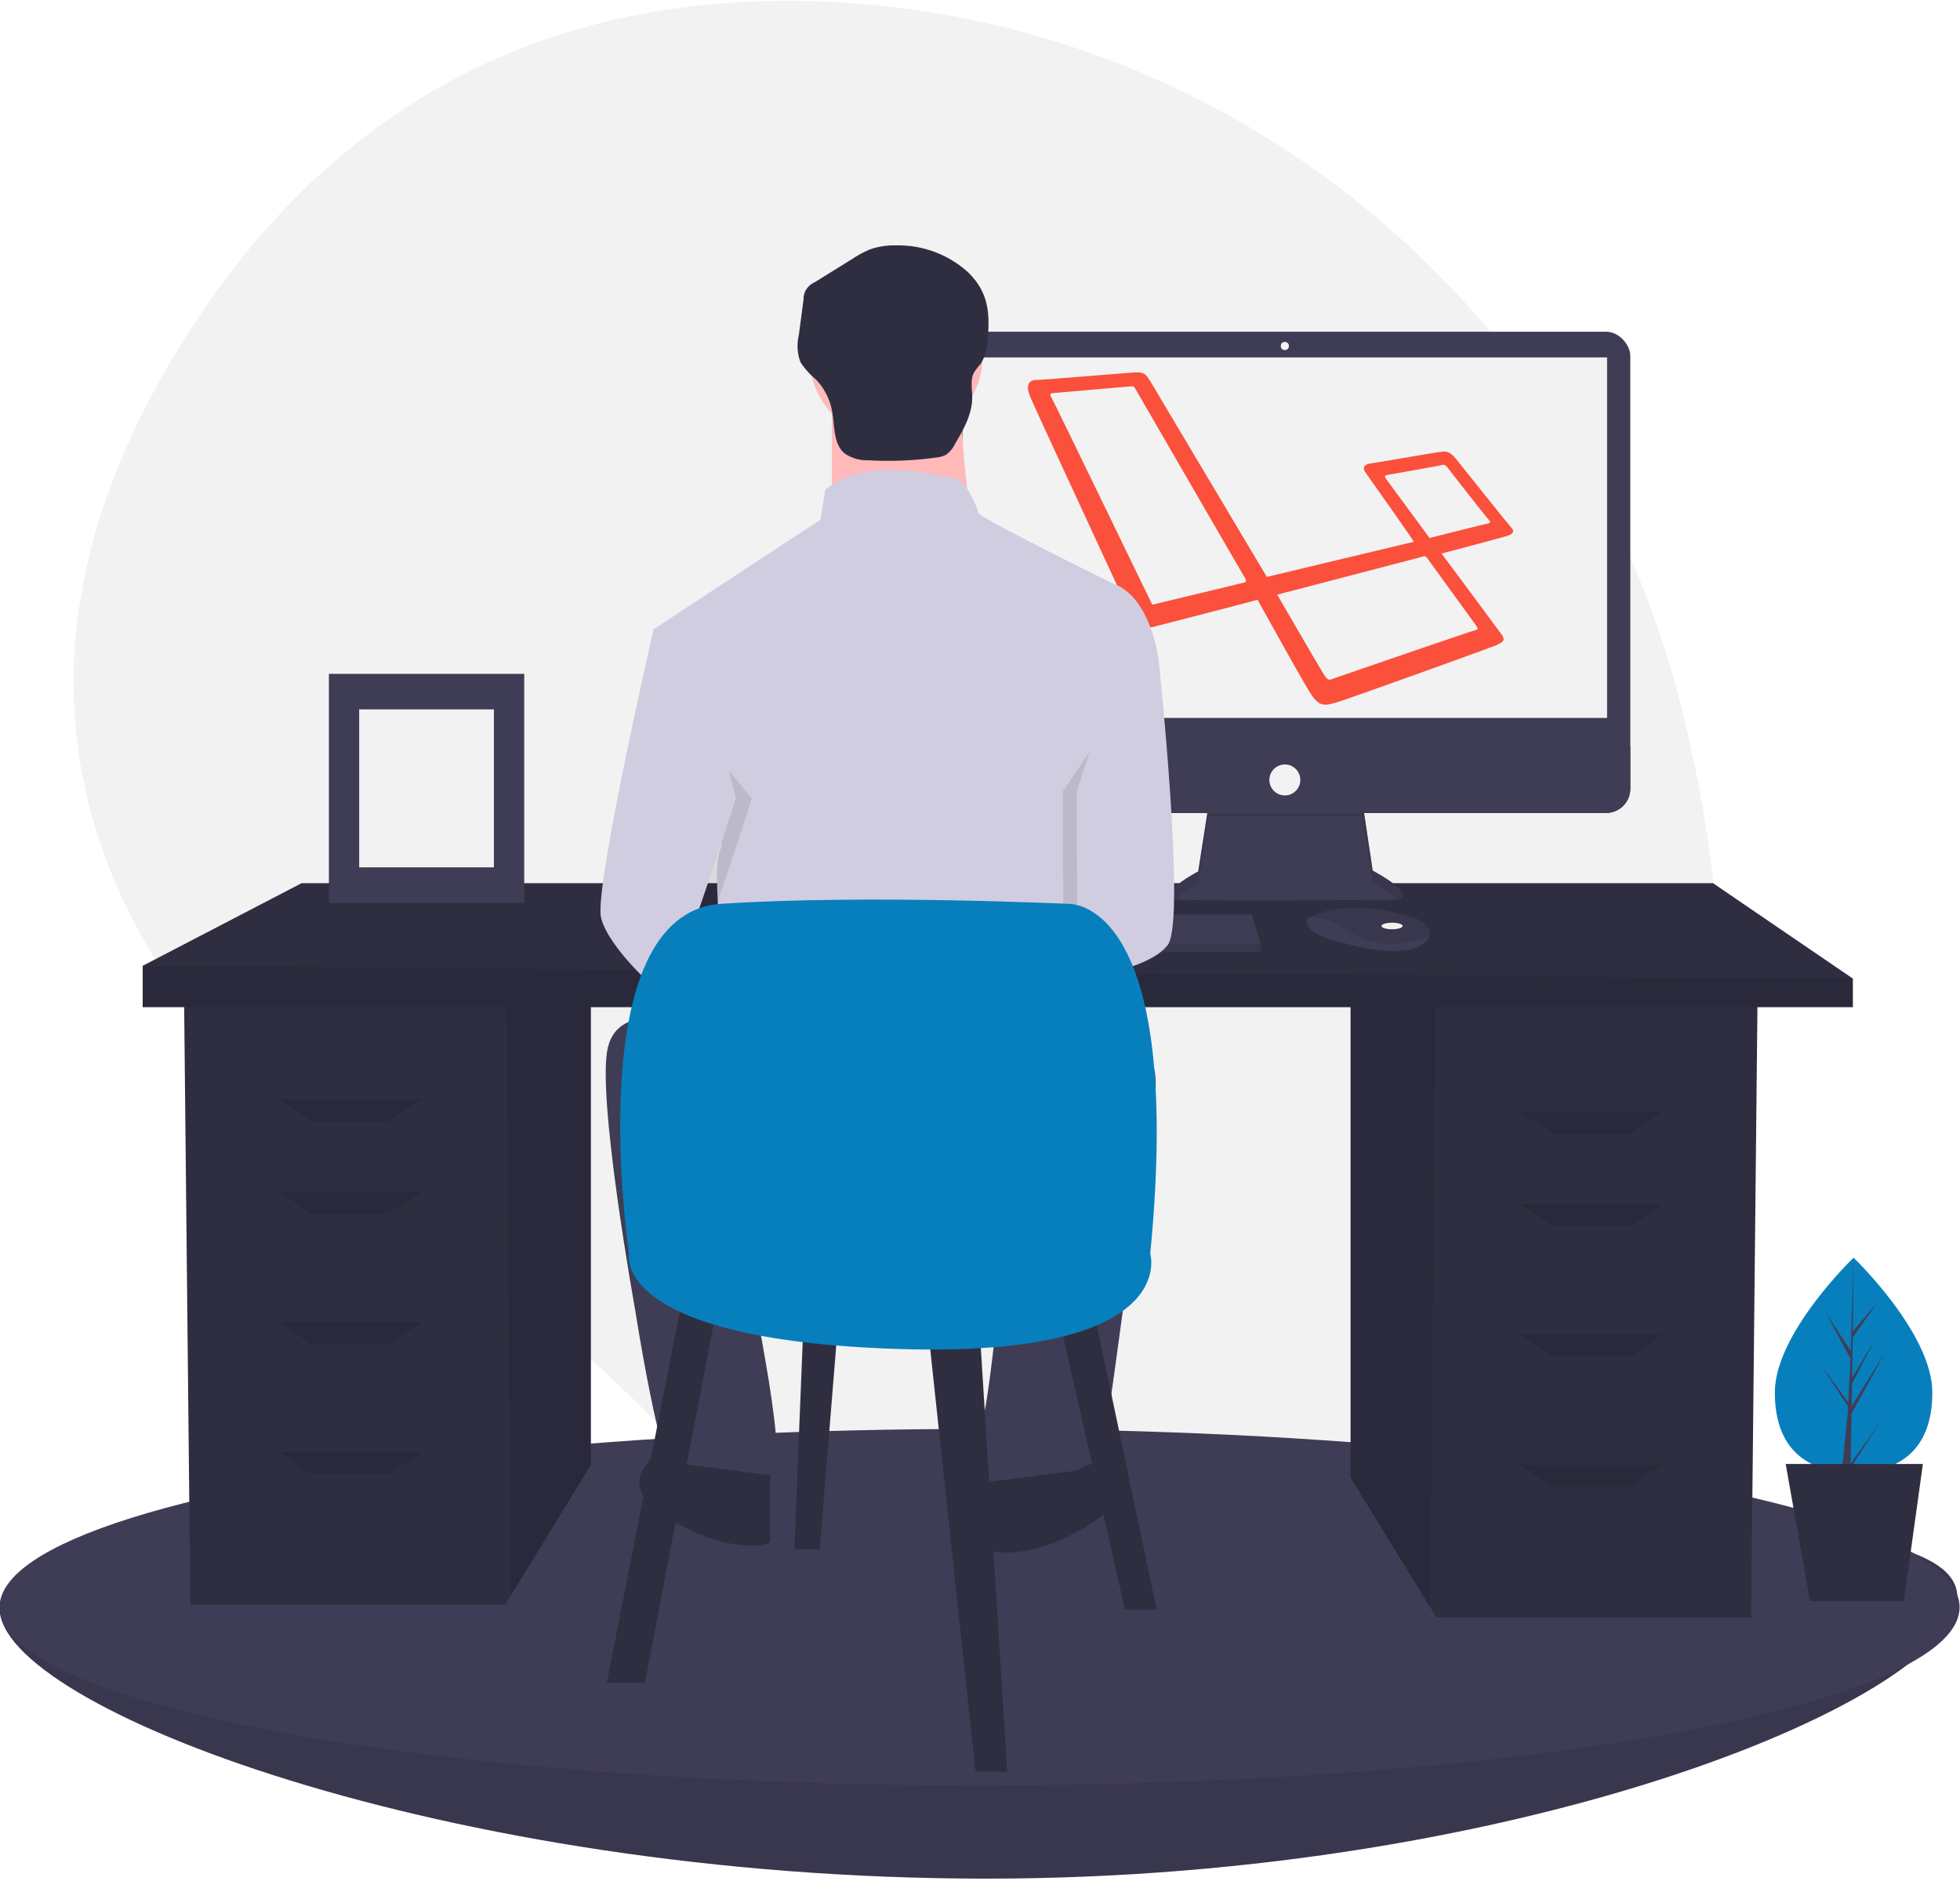 <svg id="Layer_1" data-name="Layer 1" xmlns="http://www.w3.org/2000/svg" viewBox="0 0 347 333"><defs><style>.cls-1{fill:#f2f2f2;}.cls-2{fill:#3f3d56;}.cls-3{opacity:0.1;isolation:isolate;}.cls-4{fill:#2f2e41;}.cls-5{fill:#fb503b;}.cls-6{fill:#ffb9b9;}.cls-7{fill:#d0cde1;}.cls-8{fill:#087fbd;}</style></defs><title>vector image </title><path class="cls-1" d="M297.5,124.55C279.44,53.54,217,2.27,143.79.21,105.07-.87,64.32,12,34.65,56.91c-53,80.34,3.26,135.86,42.51,162.24a245.89,245.89,0,0,1,50.76,45.62c26.51,31.46,77.5,70.55,138.24,9.3C310.19,229.68,309.53,171.86,297.5,124.55Z"/><path class="cls-2" d="M346.52,282.7c0,17.44-76.07,49.86-171.89,49.86S-.07,302.15-.07,284.71s78.88-15.28,174.7-15.28S346.52,265.27,346.52,282.7Z"/><path class="cls-3" d="M346.52,282.7c0,17.44-76.07,49.86-171.89,49.86S-.07,302.15-.07,284.71s78.88-15.28,174.7-15.28S346.52,265.27,346.52,282.7Z"/><ellipse class="cls-2" cx="173.43" cy="284.51" rx="173.5" ry="31.56"/><polygon class="cls-4" points="239.11 177.17 239.11 261.58 253.23 284.59 254.31 286.34 310.02 286.34 311.15 177.17 239.11 177.17"/><polygon class="cls-3" points="239.11 177.17 239.11 261.58 253.23 284.59 254.1 177.17 239.11 177.17"/><polygon class="cls-4" points="104.61 174.91 104.61 259.33 90.49 282.34 89.41 284.09 33.7 284.09 32.57 174.91 104.61 174.91"/><polygon class="cls-3" points="104.61 174.91 104.61 259.33 90.49 282.34 89.62 174.91 104.61 174.91"/><polygon class="cls-4" points="328.03 173.23 328.03 178.29 25.26 178.29 25.26 170.97 53.4 156.34 303.27 156.34 328.03 173.23"/><polygon class="cls-3" points="328.03 173.23 328.03 178.29 25.26 178.29 25.26 170.97 328.03 173.23"/><polygon class="cls-3" points="68.59 198.55 55.09 198.55 49.46 194.61 74.78 194.61 68.59 198.55"/><polygon class="cls-3" points="68.59 214.87 55.09 214.87 49.46 210.93 74.78 210.93 68.59 214.87"/><polygon class="cls-3" points="68.59 237.94 55.09 237.94 49.46 234 74.78 234 68.59 237.94"/><polygon class="cls-3" points="68.59 261.02 55.09 261.02 49.46 257.08 74.78 257.08 68.59 261.02"/><polygon class="cls-3" points="275.13 200.8 288.63 200.8 294.26 196.86 268.94 196.86 275.13 200.8"/><polygon class="cls-3" points="275.13 217.12 288.63 217.12 294.26 213.18 268.94 213.18 275.13 217.12"/><polygon class="cls-3" points="275.13 240.2 288.63 240.2 294.26 236.26 268.94 236.26 275.13 240.2"/><polygon class="cls-3" points="275.13 263.27 288.63 263.27 294.26 259.33 268.94 259.33 275.13 263.27"/><path class="cls-2" d="M214,142.26l-1.87,12s-9.25,4.9-2.75,5.05,37.11,0,37.11,0,5.92,0-3.46-5.2l-1.88-12.56Z"/><path class="cls-3" d="M208.12,159.17a24.93,24.93,0,0,1,4-2.68l1.87-12,27.15,0,1.88,11.81a25.43,25.43,0,0,1,4.34,2.86c1.2-.28,2.52-1.3-4.34-5.1l-1.88-12.56-27.15.72-1.87,12S204.4,158.37,208.12,159.17Z"/><rect class="cls-2" x="166.32" y="58.72" width="122.31" height="85.2" rx="4.3"/><rect class="cls-1" x="170.44" y="63.27" width="114.08" height="63.82"/><circle class="cls-1" cx="227.47" cy="61.25" r="0.72"/><path class="cls-2" d="M288.63,132.15v7.47a4.31,4.31,0,0,1-4.3,4.3H170.62a4.3,4.3,0,0,1-4.3-4.3h0v-7.47Z"/><circle class="cls-1" cx="227.47" cy="138.07" r="2.74"/><polygon class="cls-2" points="223.2 167.1 223.2 168.54 145.51 168.54 145.51 167.39 145.62 167.1 147.53 161.9 221.61 161.9 223.2 167.1"/><path class="cls-2" d="M253.09,165.68c-.14.61-.67,1.25-1.88,1.85-4.33,2.17-13.14-.58-13.14-.58s-6.79-1.15-6.79-4.19a5.88,5.88,0,0,1,.6-.35c1.82-1,7.86-3.34,18.57.1a4.42,4.42,0,0,1,2,1.34A2.08,2.08,0,0,1,253.09,165.68Z"/><path class="cls-3" d="M253.09,165.68c-5.3,2-10,2.19-14.87-1.18a10.67,10.67,0,0,0-6.34-2.09c1.82-1,7.86-3.34,18.57.1a4.42,4.42,0,0,1,2,1.34A2.08,2.08,0,0,1,253.09,165.68Z"/><ellipse class="cls-1" cx="246.45" cy="163.92" rx="1.88" ry="0.58"/><polygon class="cls-3" points="223.2 167.1 223.2 168.54 145.51 168.54 145.51 167.39 145.62 167.1 223.2 167.1"/><path class="cls-5" d="M267.59,93.42c-.61-.62-8.48-10.53-9.8-12.16s-2.05-1.33-3-1.23S244,81.87,242.87,82s-1.84.62-1.12,1.64,7.15,10.11,8.58,12.26l-26.05,6.23L203.64,67.47c-.81-1.23-1-1.64-2.86-1.53s-16.24,1.32-17.26,1.32-2.15.52-1.12,3,17.36,37.59,17.77,38.61a3.5,3.5,0,0,0,4.39,2c2.86-.71,12.67-3.26,18.08-4.69,2.86,5.1,8.59,15.52,9.71,17.06,1.43,2,2.45,1.63,4.6,1,1.73-.51,26.76-9.5,27.88-10s1.84-.82,1-1.94c-.62-.82-7.15-9.71-10.63-14.31,2.35-.61,10.83-2.86,11.75-3.16s1.23-.82.61-1.43Zm-47.3,9.7c-.3.1-14.91,3.58-15.63,3.78s-.81.1-.81-.2c-.21-.31-17.37-35.86-17.68-36.27s-.2-.82,0-.82,13.8-1.22,14.2-1.22.41.1.62.41c0,0,19.1,33,19.41,33.5s.2.72-.11.82Zm41.07,7.66c.21.41.51.62-.31.82s-24.61,8.38-25.13,8.58-.81.31-1.43-.61-8.37-14.3-8.37-14.3l25.43-6.64c.62-.21.82-.31,1.23.3s8.38,11.55,8.58,11.85Zm1.64-18c-.62.11-9.91,2.46-9.91,2.46l-7.67-10.42c-.2-.31-.4-.62.11-.72s9.19-1.63,9.6-1.74.71-.2,1.23.51,7,9,7.35,9.3-.1.51-.71.61Z"/><circle class="cls-6" cx="158.61" cy="62.84" r="15.38"/><path class="cls-6" d="M147.27,70.52V94.81h25.1s-3.24-20.24-1.62-26.31Z"/><path class="cls-7" d="M197.05,103.3s-23.88-11.73-23.88-12.54-2.42-6.07-4-6.07-15.38-4.45-23.07,2L145.25,92,115.71,111.4l8.09,29.54s5.26,5.67,3.64,9.71,1.22,24.69,1.22,24.69l63.54-2V145.8s2-6.48,3.23-8.5,0-8.09,0-8.09l9.72-12.15S203.93,105.73,197.05,103.3Z"/><path class="cls-3" d="M116.72,121.31l1.82-9.91s-10.52,45.73-9.31,51,10.12,13.36,11.33,13.76,12.55-34.8,12.55-34.8Z"/><path class="cls-7" d="M122.59,110.18l-6.88,1.22s-10.52,45.73-9.31,51,10.12,13.36,11.33,13.76,12.55-34.8,12.55-34.8Z"/><path class="cls-3" d="M199.28,123.74l3.44-6.68s4.85,45.73,1.62,50.19-16.05,6.11-16.05,6.11l-.14-33.23Z"/><path class="cls-7" d="M199.88,111.8l5.27,5.26s4.85,45.73,1.61,50.19-16,6.11-16,6.11l-.14-33.23Z"/><path class="cls-2" d="M121.37,181.41s-11.73-4.45-13.76,4.05S112.47,232,112.47,232s4.45,28.73,7.28,29.54,15.38,1.21,17.41-2.43-6.07-40.87-6.07-40.87l46.94-.81s-2.83,32.37-4.45,35.21-1.62,12.54,0,12.54,19.42-.81,20.64-3.23,8.09-57.07,8.09-57.07,5.67-19-.81-17.8S121.37,181.41,121.37,181.41Z"/><path class="cls-4" d="M190.58,260.33s4-2.84,6.07,0,2.83,6.07-6.07,10.92-15.79,3.65-15.79,2.84V262.35Z"/><path class="cls-4" d="M120.56,259.11s-4-2.83-6.07,0-2.83,6.07,6.07,10.93,15.79,3.64,15.79,2.83V261.14Z"/><path class="cls-4" d="M158.71,43.44a13,13,0,0,0-4.52.65,17.08,17.08,0,0,0-3.22,1.7L144.18,50a3.2,3.2,0,0,0-1.92,3l-.84,6.35a8.21,8.21,0,0,0,.3,4.77,13.17,13.17,0,0,0,2.68,3,10.91,10.91,0,0,1,2.91,5.65c.49,2.65.18,5.85,2.28,7.54a7,7,0,0,0,4.14,1.17A61.09,61.09,0,0,0,165.67,81a4.58,4.58,0,0,0,1.81-.5,5,5,0,0,0,1.58-1.88c1.52-2.58,3.08-5.33,3.06-8.32,0-1.48-.38-3.08.33-4.37a14.56,14.56,0,0,1,1.22-1.59A8.75,8.75,0,0,0,174.86,60c.46-4.83,0-8.5-3.58-11.9A18.4,18.4,0,0,0,158.71,43.44Z"/><polygon class="cls-4" points="120.93 229.22 107.42 297.88 114.18 297.88 127.12 230.35 120.93 229.22"/><polygon class="cls-4" points="164.26 234.85 172.7 313.64 178.33 313.64 173.27 232.6 164.26 234.85"/><polygon class="cls-4" points="187.34 232.6 199.15 284.94 204.78 284.94 193.53 231.47 187.34 232.6"/><polygon class="cls-4" points="142.31 232.6 140.63 274.24 145.13 274.24 148.5 232.6 142.31 232.6"/><path class="cls-8" d="M111.36,221.91s-9-60.22,16.32-61.91S189,160,189,160s20.83-1.69,14.64,61.91c0,0,5.62,18.57-45,16.88S111.36,221.91,111.36,221.91Z"/><path class="cls-8" d="M342.1,246.5c0,10.5-6.24,14.16-13.94,14.16S314.22,257,314.22,246.5s13.94-23.86,13.94-23.86S342.1,236,342.1,246.5Z"/><polygon class="cls-2" points="327.79 250.27 333.74 239.4 327.82 248.89 327.88 244.94 331.98 237.07 327.9 243.89 328.01 236.79 332.4 230.52 328.03 235.67 328.1 222.64 327.67 239.15 323.23 232.35 327.62 240.54 327.2 248.48 327.19 248.27 322.05 241.09 327.17 249.01 327.12 250.01 327.11 250.02 327.12 250.1 326.06 260.69 327.47 260.69 327.64 259.84 332.75 251.93 327.65 259.06 327.79 250.27"/><polygon class="cls-4" points="337.06 283.44 320.44 283.44 316.14 259.16 340.43 259.16 337.06 283.44"/><rect class="cls-2" x="58.23" y="119.29" width="34.58" height="40.54"/><rect class="cls-1" x="63.59" y="125.58" width="23.85" height="27.96"/></svg>